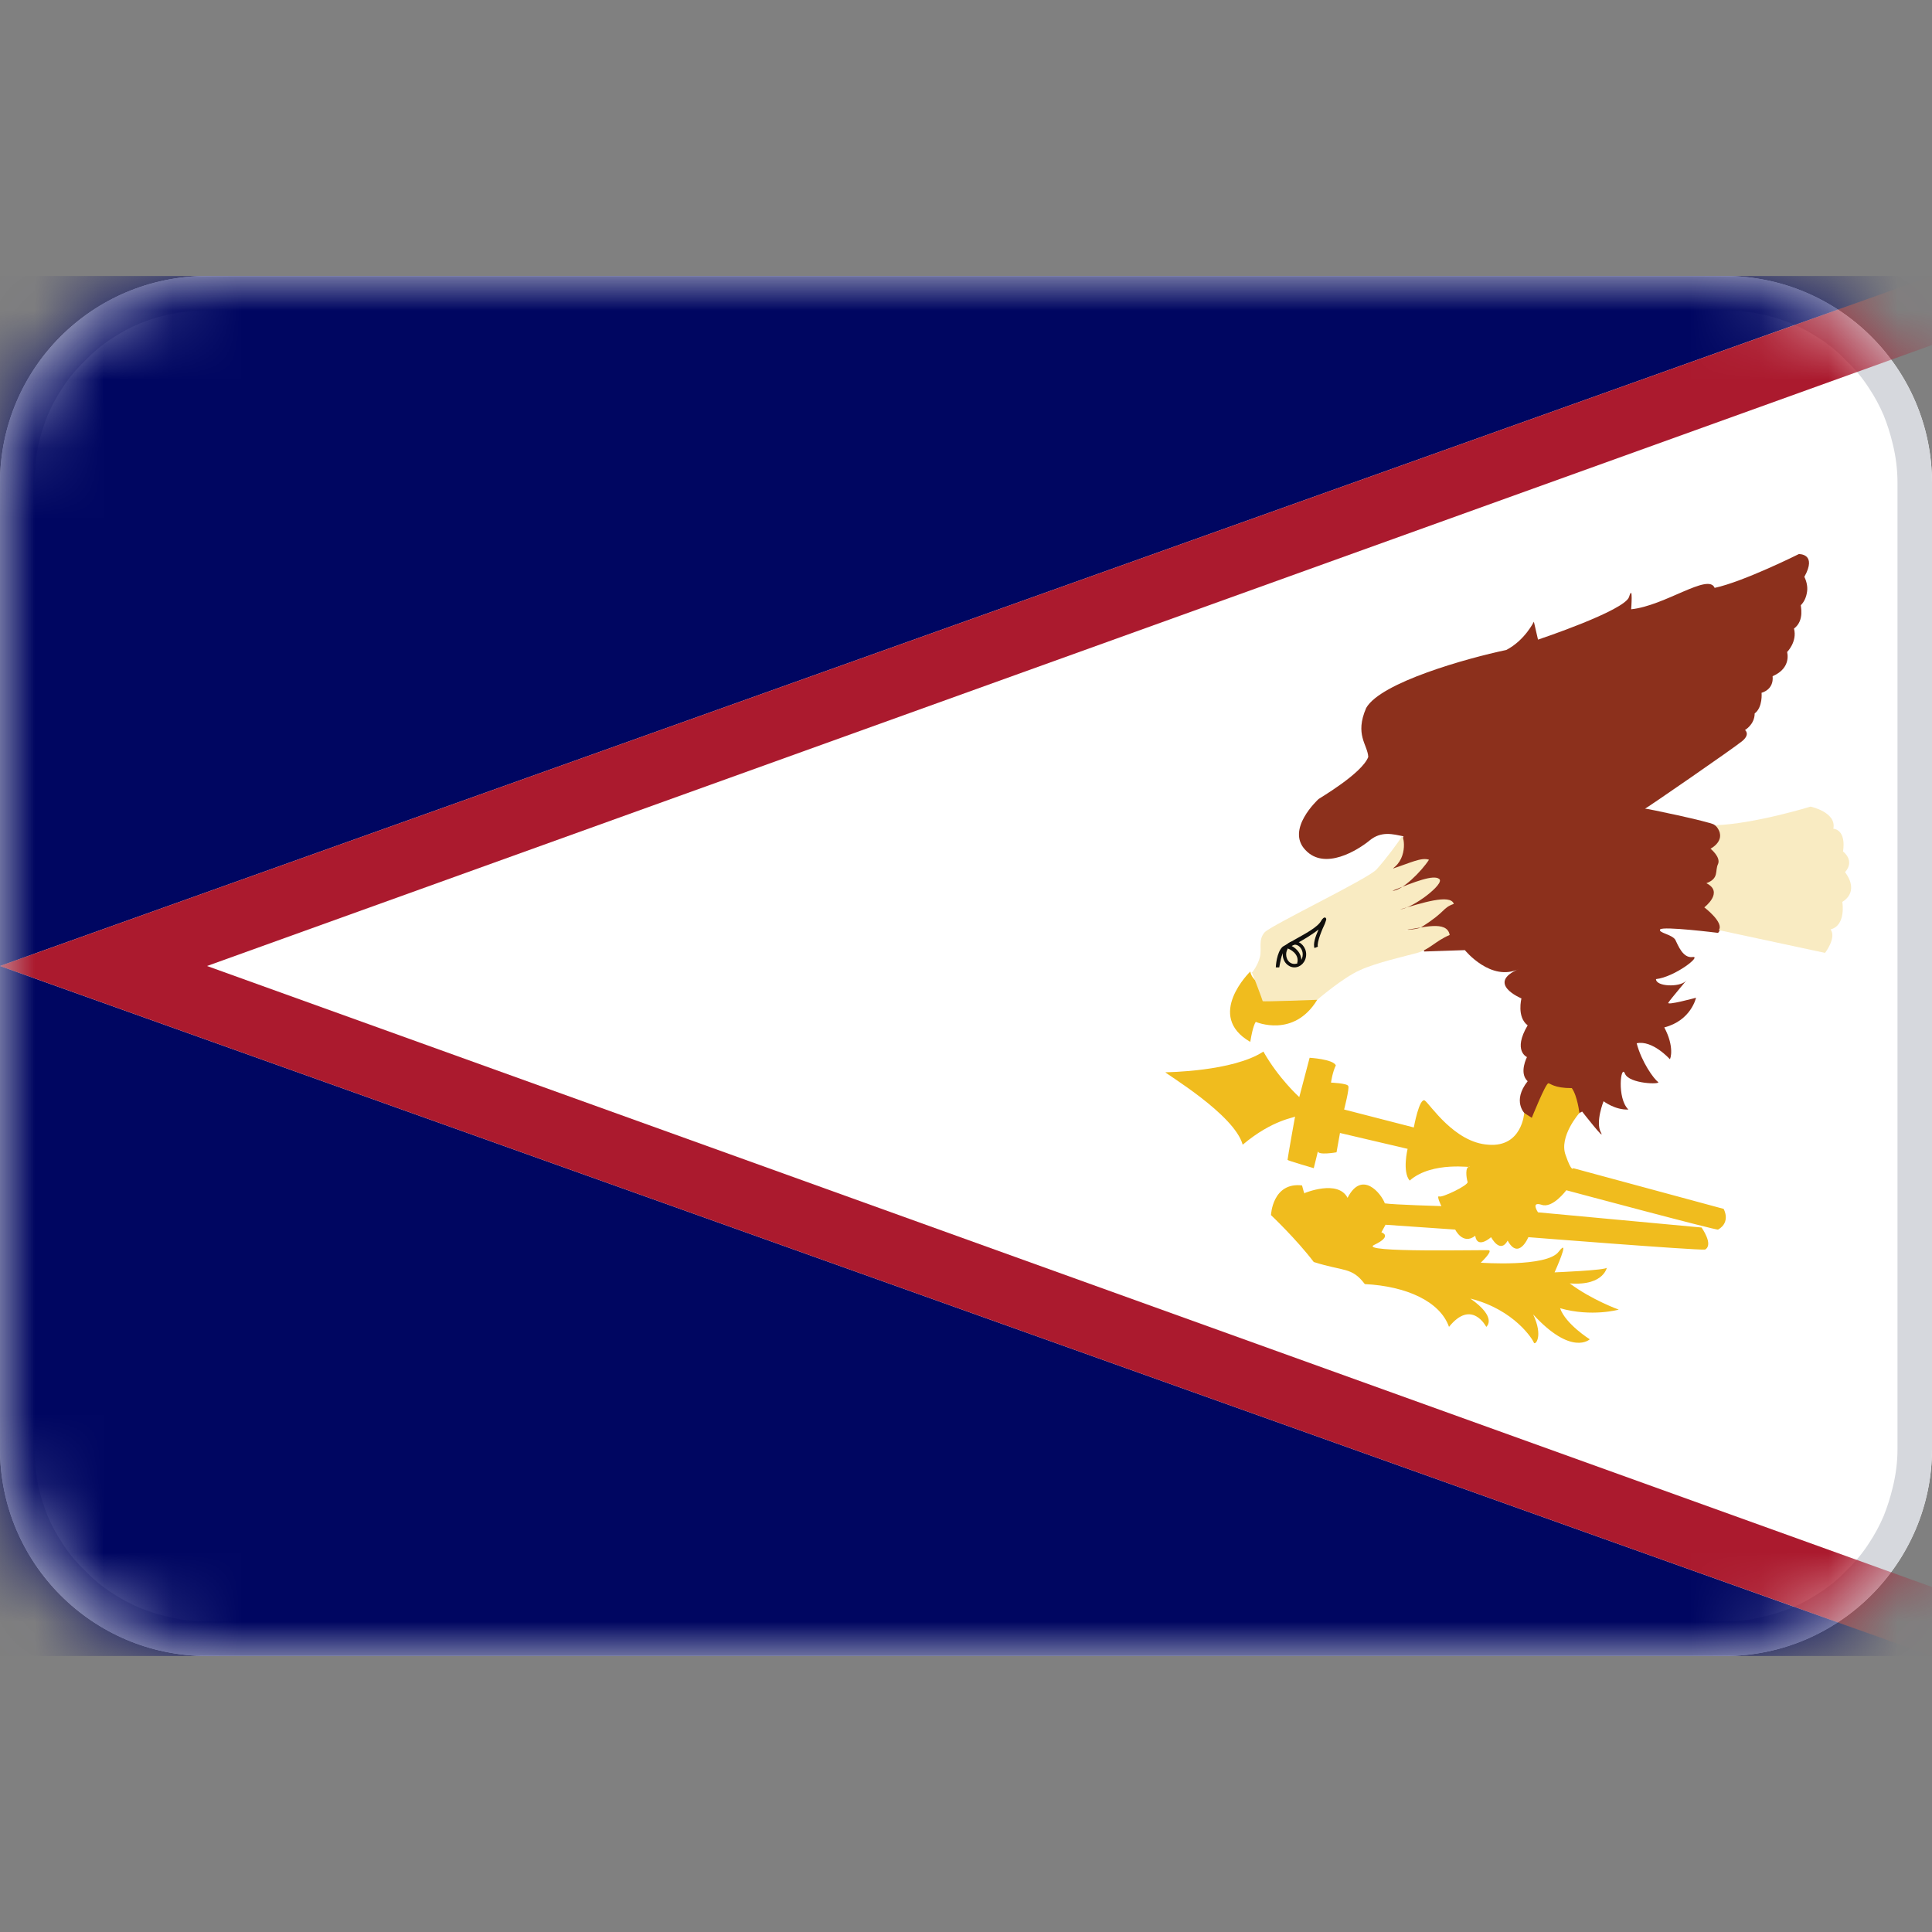 <svg xmlns="http://www.w3.org/2000/svg" fill="none" viewBox="0 0 28 28" focusable="false"><rect x="0" y="0" width="28" height="28" fill="#808080" stroke="none"/><path fill="none" d="M0 0h28v28H0z"/><path fill="#FFF" d="M0 21c0 1.65 1.34 3 3 3h22c1.65 0 3-1.35 3-3V7c0-1.66-1.35-3-3-3H3C1.34 4 0 5.34 0 7z"/><path fill="#D6D8DD" fill-rule="evenodd" d="M3 24c-1.66 0-3-1.35-3-3V7c0-1.66 1.34-3 3-3h22c1.65 0 3 1.34 3 3v14c0 1.65-1.35 3-3 3zm0-.5h22q.28 0 .56-.07.21-.05.41-.13.21-.09.39-.21.22-.14.4-.33.19-.18.33-.4.12-.18.21-.39.08-.2.13-.41.07-.28.07-.56V7q0-.29-.07-.57-.05-.21-.13-.41-.09-.21-.21-.39-.14-.22-.33-.4-.18-.19-.4-.33-.18-.12-.39-.21-.2-.08-.41-.13-.28-.06-.56-.06H3q-.29 0-.57.06-.21.05-.41.13-.21.09-.39.21-.22.14-.4.33-.19.18-.33.4-.12.18-.21.39-.08.2-.13.41Q.5 6.71.5 7v14q0 .28.06.56.05.21.13.41.09.21.21.39.14.22.33.4.18.19.4.33.18.12.39.21.2.08.41.13.28.07.57.07"/><mask id="American_Samoa_svg__a" width="28" height="20" x="0" y="4" mask-type="alpha" maskUnits="userSpaceOnUse"><path fill="#000661" d="M3 24h22c1.65 0 3-1.35 3-3V7c0-1.66-1.35-3-3-3H3C1.34 4 0 5.34 0 7v14c0 1.65 1.34 3 3 3"/></mask><g mask="url(#American_Samoa_svg__a)"><path fill="#8C301C" fill-rule="evenodd" d="M22.1 16.14s-.19-.18.04-.47c-.13-.12-.01-.35-.01-.35s-.21-.09.01-.46c-.16-.12-.09-.39-.09-.39s-.53-.22-.03-.43c-.41.2-.79-.27-.79-.27l-.59.02c-.1-.56-.89-.07-.3-1.67-.15-.03-.32-.08-.49.06s-.65.44-.93.14c-.29-.3.18-.73.19-.74s.63-.37.72-.61c-.01-.18-.2-.32-.03-.71.21-.37 1.46-.72 2.03-.84.27-.14.4-.41.4-.41l.06.26s1.26-.42 1.32-.62.03.18.03.18c.49-.05 1.12-.53 1.21-.31.42-.09 1.22-.49 1.22-.49s.27-.01.08.33c.03.06.05.14.04.21-.01.08-.04.15-.09.2-.01 0 .06.22-.1.34.05.19-.1.34-.1.34s.07.23-.21.35c.02.2-.16.24-.16.24s.02.21-.1.3c0 .16-.14.24-.14.24s.08.06-.04.16-1.41.99-1.41.98.94.19 1 .23.77.57.77.57l-.71 1s-.8-.1-.84-.05c-.03.05.17.07.22.15.04.08.11.27.25.25s-.26.29-.53.32c0 .11.34.12.43.03.08-.09-.22.26-.25.31-.04.05.4-.07.4-.07s-.07.33-.46.43c.15.28.09.46.08.46 0 0-.25-.28-.48-.23.07.27.25.52.31.56.05.04-.42.03-.48-.12s-.12.36.05.52c-.19.01-.36-.12-.36-.12s-.12.3-.04.45-.27-.3-.27-.3l-.68.32z"/></g><g mask="url(#American_Samoa_svg__a)"><path fill="#F0BC1E" fill-rule="evenodd" d="M16.89 15.54c.02 0 .98-.01 1.42-.3.22.39.52.66.52.66l.15-.57s.34.02.38.11c-.05.1-.07.25-.07.25s.24.01.25.05c.02.03-.06.34-.06.34l1.01.26s.08-.44.16-.39c.08.06.43.61.92.64.49.04.52-.46.52-.46l.11.07s.2-.5.24-.5c.03 0 .08.07.34.07.08.11.11.36.11.36s-.3.34-.2.61c.09.26.11.19.11.19l2.18.59s.11.19-.08.3c0 .02-2.2-.57-2.2-.57s-.2.27-.36.21c-.16-.05-.05.11-.05.11l2.37.22s.18.25.05.32c-.16.01-2.56-.18-2.56-.18s-.14.34-.3.05c-.11.2-.24-.05-.24-.05s-.2.18-.23-.02c-.18.14-.29-.09-.29-.09l-1.01-.07-.06.11s.17.05-.1.18c-.27.12 1.62.07 1.66.08.05.02-.12.18-.12.18s.96.07 1.13-.16c.18-.23-.06.3-.06.3s.76-.03.76-.07c0-.03-.02.27-.54.23.32.24.71.38.71.38s-.39.11-.85-.02c.08.23.43.45.43.45s-.26.25-.82-.36c.15.32.03.45.01.41-.01-.04-.28-.48-.92-.64.4.28.23.41.23.41s-.21-.41-.54 0c-.13-.37-.62-.59-1.22-.62-.19-.25-.3-.18-.74-.32-.25-.33-.62-.68-.62-.68s.02-.48.45-.43c.04.16.04.11.04.11s.48-.2.62.07c.21-.41.49-.06.54.08.13.02.82.04.82.04s-.08-.16-.03-.14c.04.02.42-.16.41-.21-.02-.06-.04-.23.03-.22.06.02-.54-.09-.87.2-.11-.13-.03-.46-.03-.46l-.98-.23-.05.28s-.28.05-.27-.02c.02-.07-.06.25-.06.25s-.38-.11-.38-.12c0-.02.11-.64.11-.63 0 .02-.32.04-.76.41-.12-.44-1.12-1.03-1.12-1.05"/></g><g mask="url(#American_Samoa_svg__a)"><path fill="#F0BC1E" fill-rule="evenodd" d="M18.12 14.08s-.66.64 0 1.02c.04-.25.08-.29.08-.29s.55.24.89-.32c-.15-.23-.4-.14-.4-.14s-.52 0-.57-.27"/></g><g mask="url(#American_Samoa_svg__a)"><path fill="#F9EBC2" fill-rule="evenodd" d="M18.15 14.09s.08-.1.11-.22-.03-.25.07-.36c.11-.11 1.51-.78 1.62-.91.12-.13.33-.41.36-.47s.11.3-.13.46c.25-.08.42-.17.53-.13-.11.17-.39.45-.53.45.32-.13.6-.24.68-.17s-.38.42-.57.44c.31-.09.73-.23.78-.08-.17.06-.11.11-.46.33-.04.04-.26.05-.26.05.26-.03.62-.15.66.07-.21.09-.29.21-.47.26s-.59.14-.83.25c-.25.11-.62.43-.62.43s-.79.03-.79.02-.15-.41-.16-.42z"/></g><g mask="url(#American_Samoa_svg__a)"><path fill="#100F0D" d="M18.54 14.02h-.05c0-.01.01-.22.1-.3.03-.02.09-.05.17-.1.14-.08.34-.18.39-.28.02-.03.04-.05.06-.04.02.02.01.03-.01.09-.03.06-.12.27-.1.33l-.05.02c-.02-.06.01-.16.06-.27-.1.08-.22.15-.33.21l-.06.03c.08.04.17.14.13.27l-.05-.02c.04-.14-.12-.21-.13-.21v-.01c-.02.01-.03.02-.05.03-.05.05-.07.2-.08.25"/></g><g mask="url(#American_Samoa_svg__a)"><path fill="#100F0D" d="M18.76 13.69c-.07 0-.12.07-.12.14 0 .08.05.14.12.14s.12-.06.12-.14c0-.07-.05-.14-.12-.14m0 .33c-.09 0-.17-.08-.17-.19 0-.1.08-.19.17-.19s.17.09.17.19c0 .11-.08.19-.17.19"/></g><g mask="url(#American_Samoa_svg__a)"><path fill="#F9EBC2" fill-rule="evenodd" d="m24.91 13.48 1.54.33s.17-.22.08-.34c.23-.06.17-.4.17-.4s.26-.13.04-.43c.15-.17-.03-.3-.03-.3s.06-.3-.14-.33c.05-.24-.33-.32-.33-.32s-.81.25-1.38.27c.19.21-.07.34-.07.34s.15.12.11.22c-.05.1.02.21-.17.28.26.13-.03.35-.03.35s.29.22.21.33"/></g><g mask="url(#American_Samoa_svg__a)"><path fill="#000661" d="M28 24H0V14zM0 4h28L0 14z"/></g><g mask="url(#American_Samoa_svg__a)"><path fill="#AB1A2E" d="M0 14 28 4v1L3 14l25 9v1z"/></g></svg>